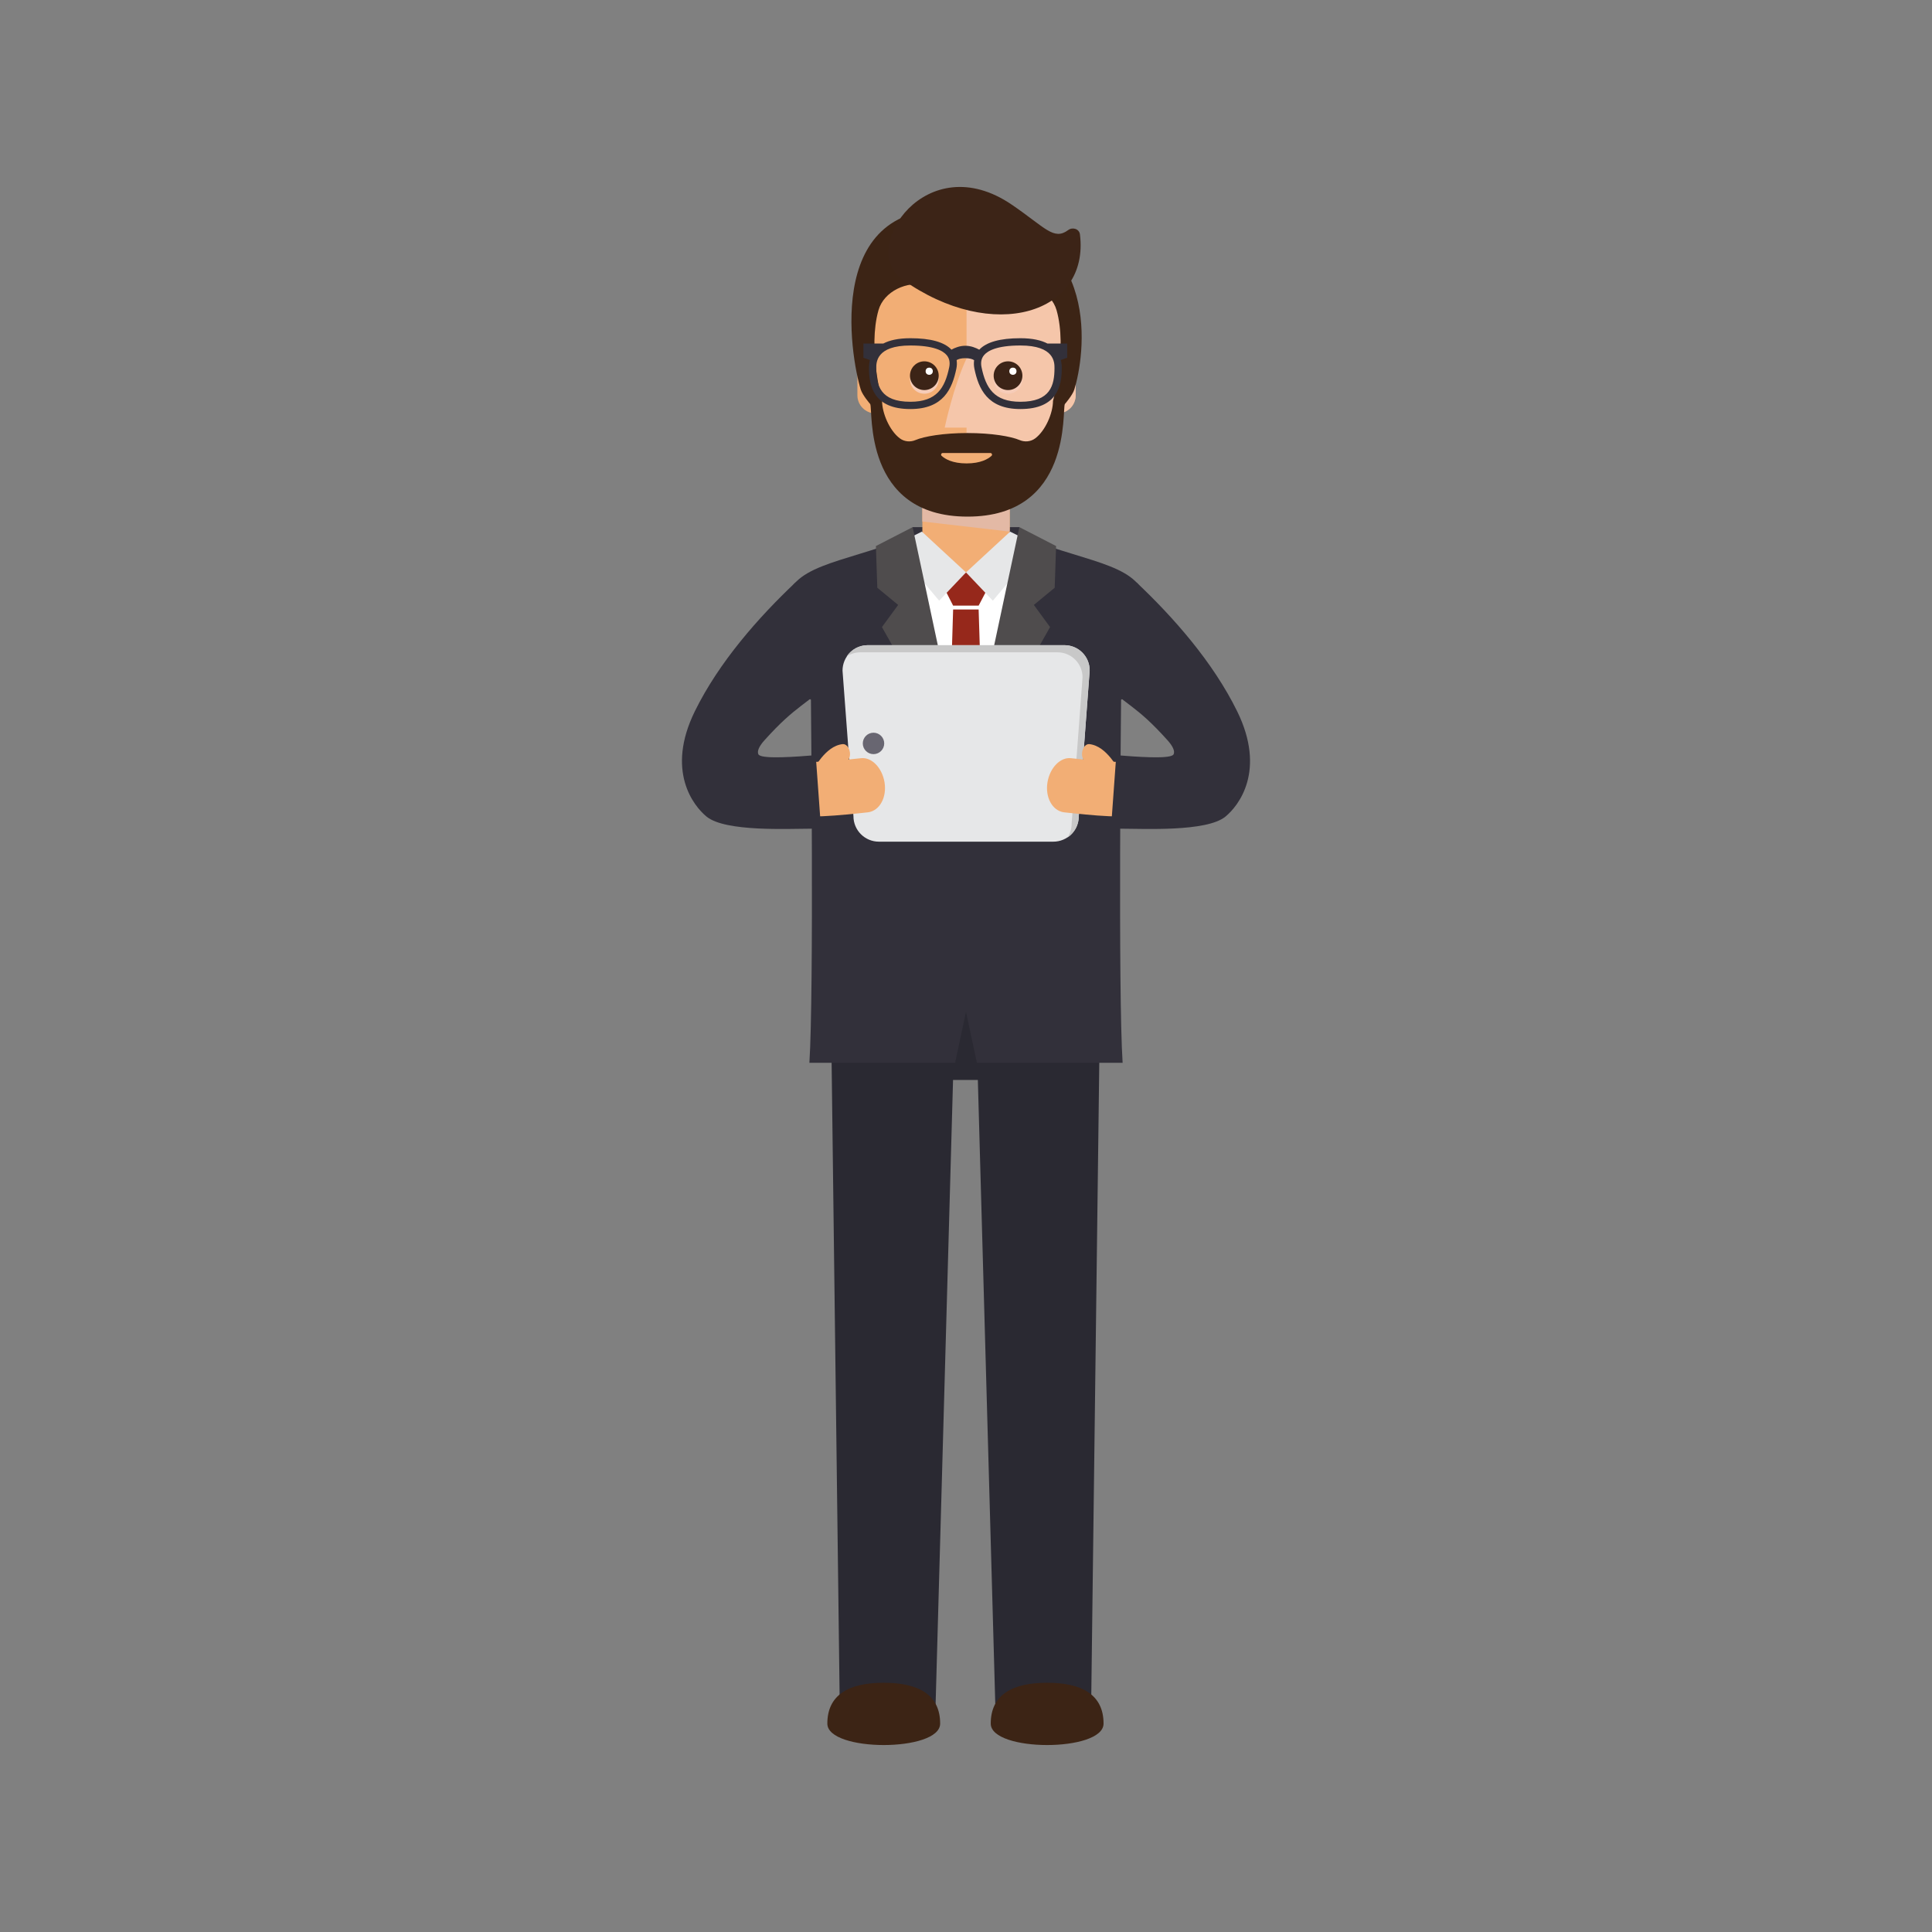 <?xml version="1.0" encoding="utf-8"?>
<!-- Generator: Adobe Illustrator 16.0.0, SVG Export Plug-In . SVG Version: 6.00 Build 0)  -->
<!DOCTYPE svg PUBLIC "-//W3C//DTD SVG 1.1//EN" "http://www.w3.org/Graphics/SVG/1.1/DTD/svg11.dtd">
<svg version="1.1" id="Layer_1" xmlns="http://www.w3.org/2000/svg" xmlns:xlink="http://www.w3.org/1999/xlink" x="0px" y="0px"
	 width="350px" height="350px" viewBox="0 0 350 350" enable-background="new 0 0 350 350" xml:space="preserve">
<rect x="0" y="0" width="350" height="350" fill="#808080" stroke="none"/>
<g>
	<rect x="165.334" y="95.497" fill="#32303A" width="19.332" height="8.199"/>
	<g>
		<polygon fill="#F2AE75" points="185.381,97.959 182.916,96.822 182.916,88.986 167.094,88.986 167.094,96.822 164.619,97.89 
			165.278,120.115 167.094,120.115 167.094,123.521 182.916,123.521 182.916,120.115 184.722,120.115 		"/>
		<polygon fill="#E3B9A5" points="167.094,88.986 167.094,94.474 182.916,96.302 182.916,88.986 		"/>
	</g>
	<g>
		<path fill="#2A2932" d="M177.863,176.631c-0.063,0-5.921,0-5.921,0c-0.005,0-21.487,0-21.487,0l1.673,132.521h17.355
			c0,0,3.165-113.505,3.17-113.505c0.058,0,4.493,0,4.493,0c0.006,0,3.17,113.505,3.17,113.505h17.355l1.674-132.521H177.863z"/>
		<path fill="#3C2415" d="M199.919,312.244c0,5.182-20.436,5.182-20.436,0c0-5.181,3.846-7.396,10.218-7.396
			C196.072,304.848,199.919,307.063,199.919,312.244z"/>
		<path fill="#3C2415" d="M149.881,312.244c0,5.182,20.436,5.182,20.436,0c0-5.181-3.847-7.396-10.218-7.396
			S149.881,307.063,149.881,312.244z"/>
	</g>
	<g>
		<g>
			<path fill="#FFFFFF" d="M185.603,98.01l-0.588,2.208c-1.018,2.913-3.626,7.681-9.818,7.681c-6.987,0-9.652-6.069-10.479-8.697
				L164.4,98.01c-12.868,4.834-8.919,45.133-8.919,45.133l-0.082,33.472l19.633,0.004l20.688-0.004l-0.539-33.472
				C195.182,143.143,198.471,102.845,185.603,98.01z"/>
			<polygon fill="#96281B" points="178.809,106.809 177.289,109.718 172.667,109.718 171.192,106.809 175,103.696 			"/>
			<path fill="#E6E7E8" d="M175,103.696l-4.865,5.123l-8.32-9.924c0.014-0.007,5.192-2.587,5.192-2.587l1.953,1.808L175,103.696z"/>
			<polygon fill="#E6E7E8" points="182.997,96.311 175.001,103.696 179.867,108.822 188.185,98.891 			"/>
			<polygon fill="#96281B" points="177.289,110.414 179.171,170.981 175,175.592 170.83,170.981 172.667,110.414 			"/>
		</g>
		<path fill="#32303A" d="M207.921,109.674c-1.263-7.387-9.449-7.391-22.317-12.225c0,0-10.604,42.914-10.604,42.916
			c0-0.002-10.603-42.916-10.603-42.916c-12.868,4.834-21.055,4.837-22.317,12.225c-2.042,11.941,4.775,17.155,4.827,17.088
			c0,0,0.556,52.997-0.279,65.772l26.394,0.004l1.978-9.229l1.978,9.229l26.395-0.004c-0.835-12.775-0.279-65.772-0.279-65.772
			C203.146,126.829,209.962,121.615,207.921,109.674z"/>
		<g>
			<g>
				<polygon fill="#4F4C4D" points="158.677,98.922 158.935,106.48 162.709,109.586 159.771,113.602 174.9,140.365 165.334,95.497 
									"/>
			</g>
			<g>
				<polygon fill="#4F4C4D" points="191.323,98.922 191.065,106.48 187.291,109.586 190.229,113.602 175.1,140.365 184.666,95.497 
									"/>
			</g>
		</g>
	</g>
	<g>
		<path fill="#E6E7E8" d="M190.815,152.477h-31.592c-2.548,0-4.614-2.067-4.614-4.614l-1.978-26.369
			c0-2.549,2.066-4.614,4.614-4.614h35.547c2.549,0,4.614,2.065,4.614,4.614l-1.978,26.369
			C195.43,150.41,193.363,152.477,190.815,152.477z"/>
		<path fill="#C8C8C8" d="M192.876,116.879h-35.713c-1.583,0-2.974,0.812-3.784,2.041c0.714-0.472,1.569-0.747,2.489-0.747h35.713
			c2.503,0,4.531,2.027,4.531,4.53l-1.978,26.537c0,0.918-0.276,1.773-0.748,2.489c1.229-0.811,2.042-2.203,2.042-3.784
			l1.978-26.537C197.407,118.906,195.379,116.879,192.876,116.879z"/>
		<path fill="#686671" d="M158.243,136.619L158.243,136.619c-1.068,0-1.941-0.874-1.941-1.941l0,0c0-1.068,0.874-1.941,1.941-1.941
			l0,0c1.069,0,1.942,0.874,1.942,1.941l0,0C160.185,135.746,159.312,136.619,158.243,136.619z"/>
	</g>
	<g>
		<g>
			<path fill="#F2AE75" d="M155.94,137.359c0,0-3.103,0.345-5.513,0.523c-0.599,0.036-1.198,0.072-1.76,0.106
				c-0.556,0.017-1.074,0.033-1.519,0.046c-0.875-0.003-1.458-0.005-1.458-0.005l-0.231,9.885c0,0,0.731,0.003,1.828,0.008
				c0.536-0.017,1.159-0.036,1.828-0.057c0.655-0.04,1.354-0.081,2.053-0.124c2.768-0.206,6.084-0.583,6.084-0.583
				c2.128-0.278,3.438-2.759,2.988-5.44C159.783,139.016,157.853,137.11,155.94,137.359z"/>
			<path fill="#F2AE75" d="M152.649,134.803c-1.634,0.185-2.904,1.342-3.859,2.498c-0.94,1.133-1.554,2.271-1.602,2.366
				c-0.383,0.716-0.294,1.763,0.254,2.304c0.544,0.536,1.326,0.392,1.698-0.355c0.008-0.014,0.119-0.23,0.316-0.546
				c0.196-0.316,0.476-0.733,0.817-1.152c0.688-0.848,1.613-1.709,2.732-1.837c0.646-0.074,1.078-0.863,0.966-1.768
				C153.859,135.409,153.268,134.733,152.649,134.803z"/>
		</g>
		<path fill="#32303A" d="M146.933,150.123c-4.059,0-15.499,0.608-18.92-2.177c-2.403-1.957-7.422-8.328-2.137-19.088
			c4.391-8.937,11.552-17.038,18.256-23.366l7.946,16.596c-6.222,5.873-7.726,5.497-13.573,12.003
			c-1.77,1.969-1.066,2.64-1.022,2.676c0.936,0.762,6.587,0.338,10.293,0.04l0.95,13.146
			C147.502,150.051,148.213,150.123,146.933,150.123z"/>
	</g>
	<g>
		<g>
			<path fill="#F2AE75" d="M194.06,137.359c0,0,3.104,0.345,5.514,0.523c0.599,0.036,1.198,0.072,1.76,0.106
				c0.556,0.017,1.074,0.033,1.519,0.046c0.875-0.003,1.459-0.005,1.459-0.005l0.23,9.885c0,0-0.731,0.003-1.827,0.008
				c-0.536-0.017-1.16-0.036-1.827-0.057c-0.656-0.04-1.354-0.081-2.054-0.124c-2.768-0.206-6.084-0.583-6.084-0.583
				c-2.13-0.278-3.439-2.759-2.988-5.44C190.217,139.016,192.146,137.11,194.06,137.359z"/>
			<path fill="#F2AE75" d="M197.35,134.803c1.636,0.185,2.904,1.342,3.86,2.498c0.939,1.133,1.554,2.271,1.602,2.366
				c0.382,0.716,0.294,1.763-0.254,2.304c-0.544,0.536-1.326,0.392-1.698-0.355c-0.008-0.014-0.12-0.23-0.315-0.546
				c-0.196-0.316-0.476-0.733-0.817-1.152c-0.688-0.848-1.613-1.709-2.732-1.837c-0.646-0.074-1.078-0.863-0.965-1.768
				C196.142,135.409,196.732,134.733,197.35,134.803z"/>
		</g>
		<path fill="#32303A" d="M203.066,150.123c4.059,0,15.5,0.608,18.921-2.177c2.402-1.957,7.422-8.328,2.137-19.088
			c-4.391-8.937-11.552-17.038-18.256-23.366l-7.723,16.783c6.222,5.873,7.503,5.31,13.351,11.816
			c1.77,1.969,1.065,2.64,1.021,2.676c-0.936,0.762-6.587,0.338-10.294,0.04l-0.949,13.146
			C202.498,150.051,201.788,150.123,203.066,150.123z"/>
	</g>
	<g>
		<g>
			<path fill="#F2AE75" d="M192.364,64.981l0.536-6.961c0-9.104-8.701-16.48-17.799-16.48c-9.104,0-17.799,7.376-17.799,16.48
				l0.536,6.955c-0.51,0.124-0.969,0.357-1.353,0.685c-0.711,0.606-1.161,1.504-1.161,2.512v3.428c0,1.813,1.459,3.282,3.276,3.294
				c0,8.597,10.329,16.747,16.5,16.747c6.171,0,16.501-8.149,16.501-16.747c1.81-0.012,3.272-1.48,3.272-3.292v-3.428
				C194.875,66.624,193.804,65.334,192.364,64.981z"/>
			<path opacity="0.8" fill="#F6CCB8" d="M192.364,64.981l0.536-6.961c0-9.104-8.701-16.48-17.799-16.48
				c-0.003,0-0.003,23.402-0.003,23.402c-2.404,5.112-3.955,12.525-3.955,12.525h3.955V91.64
				c6.177-0.003,16.504-8.149,16.504-16.747c1.81-0.012,3.272-1.48,3.272-3.292v-3.428
				C194.875,66.624,193.804,65.334,192.364,64.981z"/>
		</g>
		<path fill="#3C2415" d="M175.277,38.215c-26.587-3.552-21.121,26.669-19.347,32.345c0.322,1.037,1.71,2.637,1.716,2.637
			c0.541,1.013-1.43,20.393,17.631,20.393c19.062,0,17.09-19.38,17.631-20.393c0.007,0,1.395-1.6,1.717-2.637
			C196.398,64.885,200.266,41.553,175.277,38.215z M190.759,72.629c0,2.163-1.33,5.365-3.216,6.783
			c-0.811,0.609-1.895,0.71-2.827,0.313c-1.573-0.673-5.088-1.276-9.439-1.276s-7.865,0.603-9.438,1.276
			c-0.932,0.398-2.017,0.297-2.828-0.313c-1.887-1.418-3.216-4.62-3.216-6.783c0,0-2.625-9.47-0.65-16.426
			c0.978-3.444,5.2-5.385,8.673-4.515c2.522,0.63,5.14,0.841,7.459,0.846c2.32-0.005,4.938-0.216,7.46-0.846
			c3.472-0.871,7.695,1.071,8.673,4.515C193.385,63.159,190.759,72.629,190.759,72.629z"/>
		<path fill="#3C2417" d="M183.327,37.101c6.064,4.146,7.566,6.517,10.188,4.577c0.8-0.592,2-0.211,2.125,0.776
			c1.797,14.276-15.672,19.933-32.247,8.111C155.62,45.022,167.77,26.464,183.327,37.101z"/>
		<path fill="#F2AE75" d="M170.793,82.065h8.621c0.272,0,0.41,0.336,0.207,0.519c-0.617,0.56-1.954,1.368-4.518,1.368
			c-2.564,0-3.901-0.809-4.519-1.368C170.383,82.402,170.521,82.065,170.793,82.065z"/>
		<g>
			<g>
				<circle fill="#F6CCB8" cx="167.453" cy="68.72" r="2.604"/>
				<circle fill="#3C2417" cx="167.453" cy="68.061" r="2.604"/>
				<circle fill="#FFFFFF" cx="168.336" cy="67.249" r="0.651"/>
			</g>
			<g>
				<circle fill="#F6CCB8" cx="182.615" cy="68.72" r="2.604"/>
				<circle fill="#3C2417" cx="182.615" cy="68.061" r="2.604"/>
				<circle fill="#FFFFFF" cx="183.499" cy="67.249" r="0.651"/>
			</g>
		</g>
		<path fill="#32303A" d="M193.332,62.239h-3.568c-1.127-0.591-2.705-0.968-4.914-0.968c-3.673,0-6.166,0.704-7.446,2.079
			c-0.604-0.333-1.508-0.711-2.53-0.711c-1.013,0-1.908,0.371-2.513,0.702c-1.283-1.368-3.772-2.07-7.437-2.07
			c-2.209,0-3.787,0.377-4.915,0.968h-3.593v2.57l1.18,0.414c-0.121,0.482-0.17,0.97-0.17,1.442c0,3.193,0.777,7.438,7.499,7.438
			c6.002,0,7.577-3.693,8.326-7.305c0.113-0.548,0.125-1.069,0.05-1.561c0.292-0.187,0.775-0.35,1.574-0.35
			c0.819,0,1.307,0.171,1.598,0.366c-0.073,0.486-0.061,1.002,0.052,1.545c0.749,3.612,2.324,7.305,8.326,7.305
			c6.721,0,7.499-4.246,7.499-7.438c0-0.474-0.051-0.965-0.173-1.451l1.156-0.405V62.239z M171.958,66.531
			c-0.779,3.755-2.272,6.254-7.035,6.254c-5.432,0-6.18-2.941-6.18-6.12c0-1.008,0-4.076,6.18-4.076
			c4.264,0,5.944,0.965,6.603,1.775C171.992,64.936,172.138,65.666,171.958,66.531z M184.85,72.785c-4.763,0-6.258-2.5-7.035-6.254
			c-0.18-0.865-0.034-1.595,0.432-2.167c0.659-0.81,2.34-1.775,6.604-1.775c6.181,0,6.181,3.068,6.181,4.076
			C191.03,69.844,190.28,72.785,184.85,72.785z"/>
	</g>
</g>
</svg>
